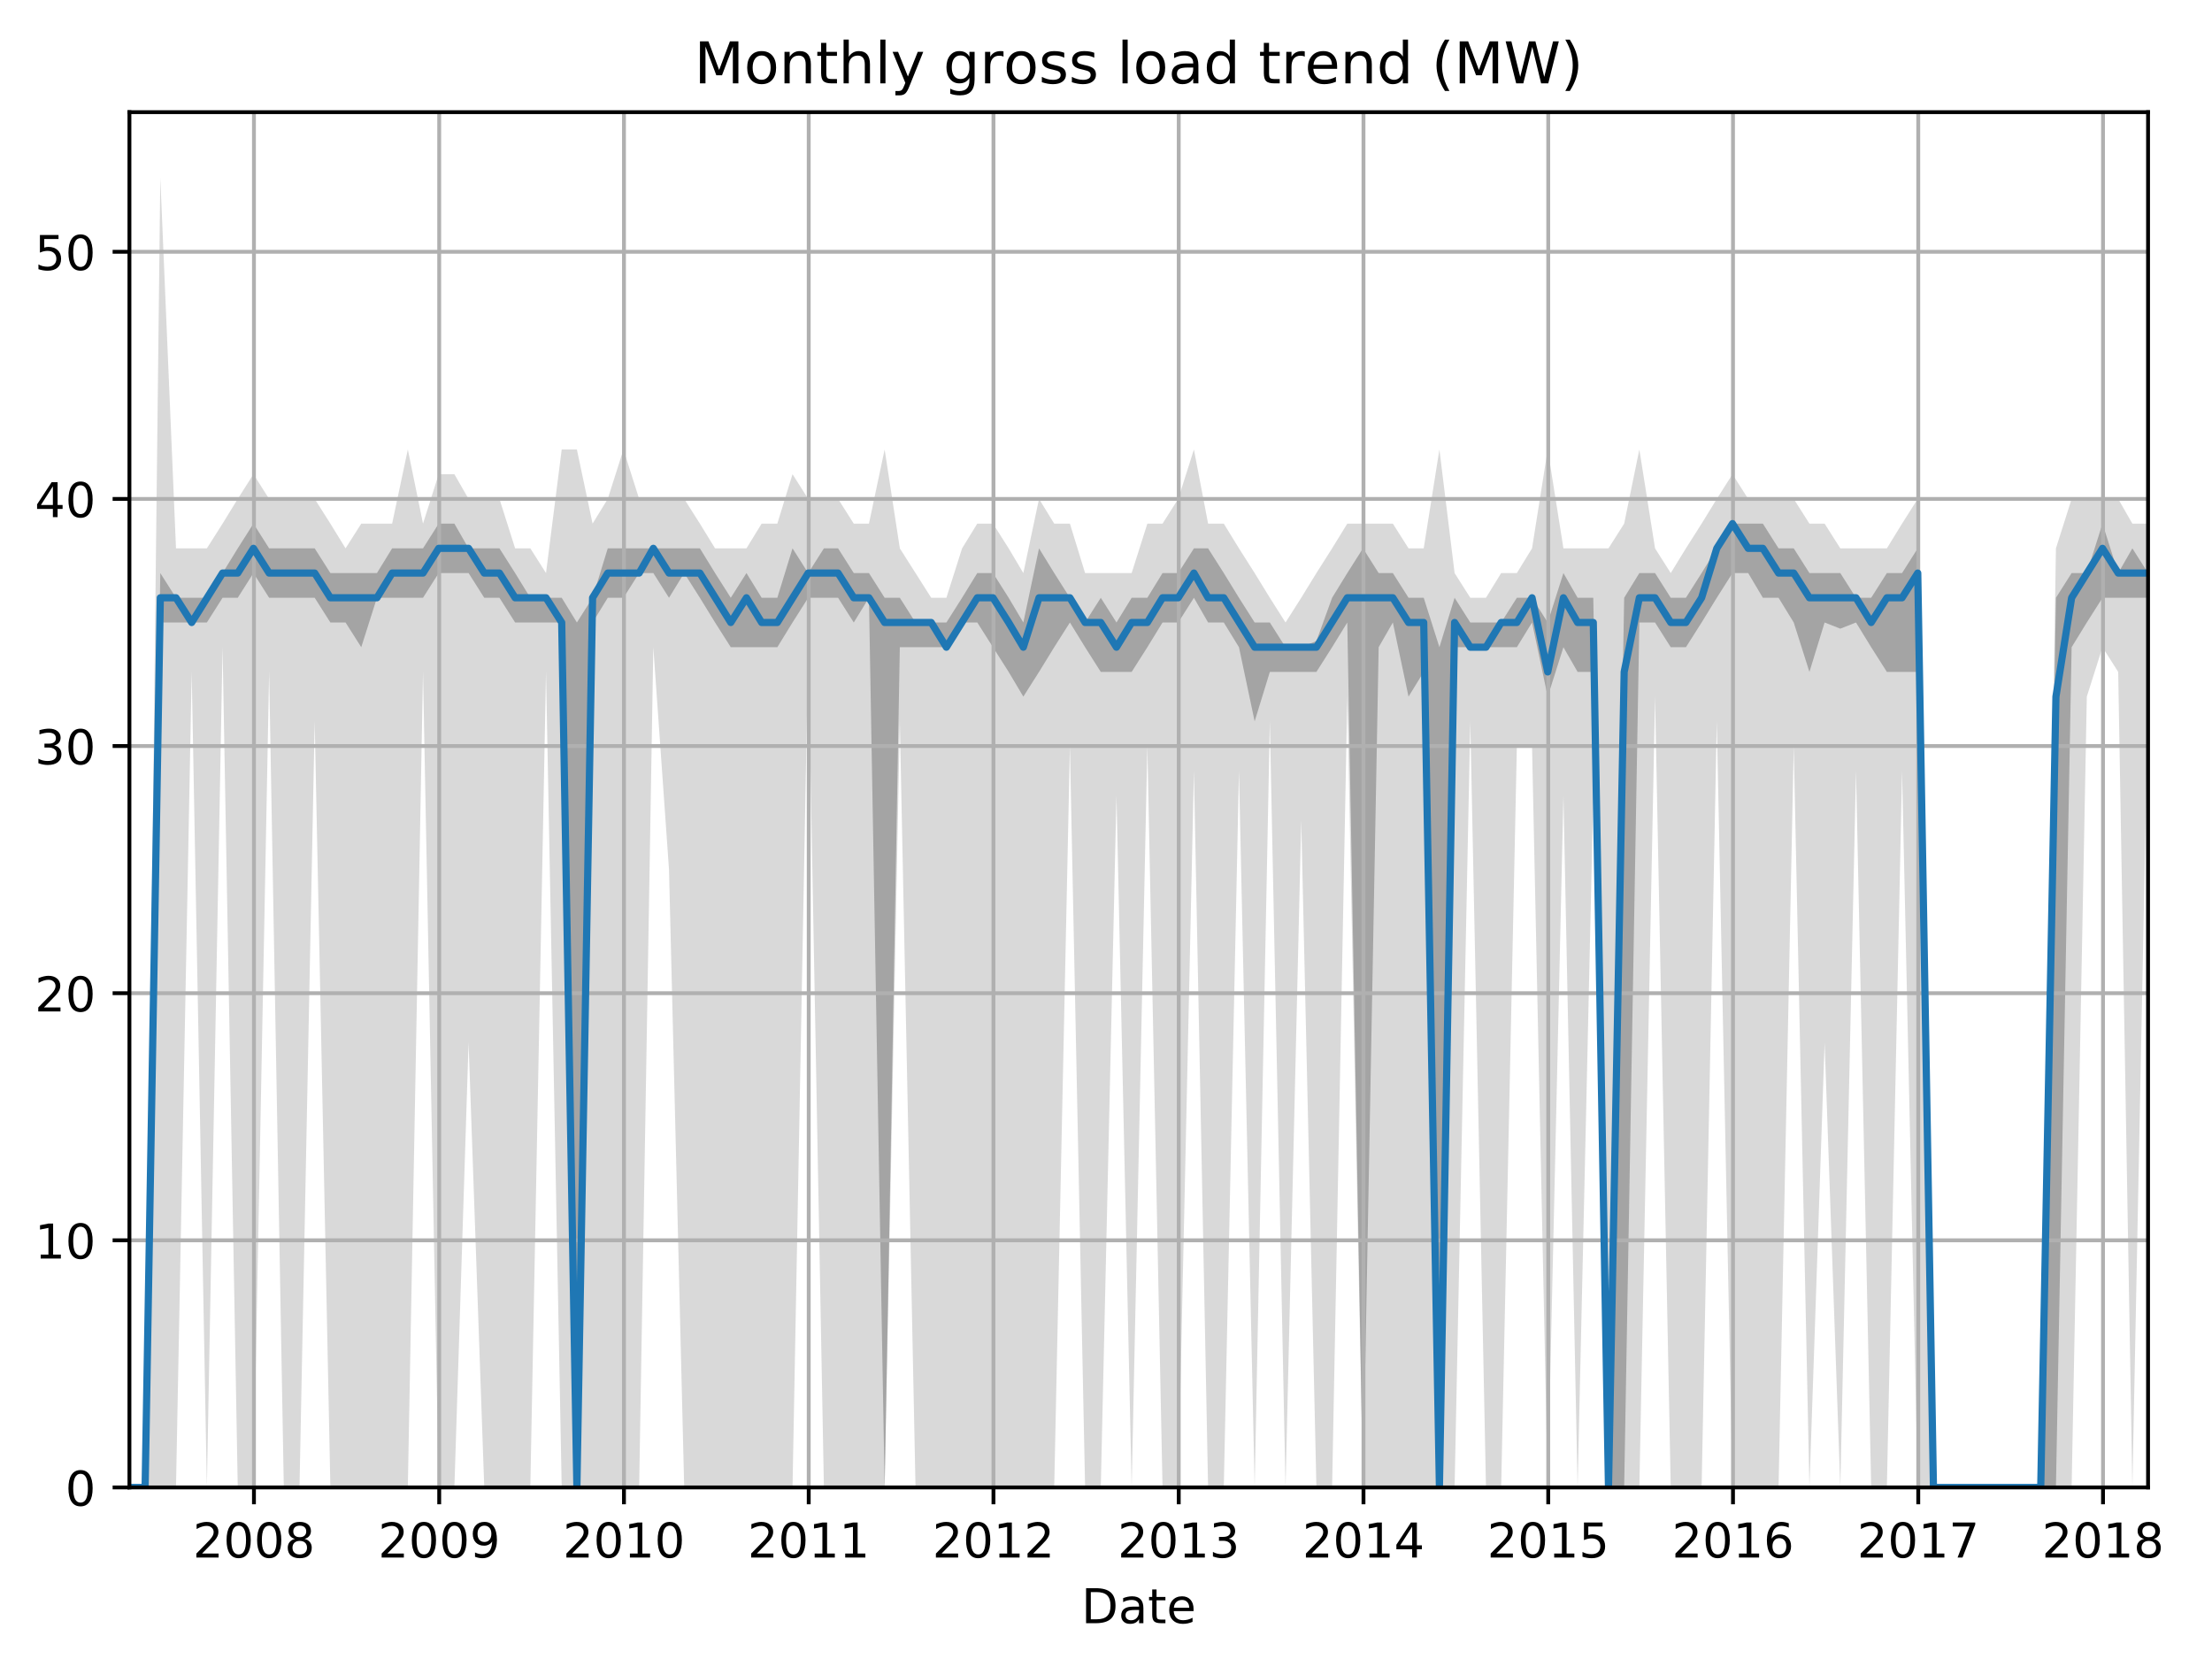 <?xml version="1.0" encoding="utf-8" standalone="no"?>
<!DOCTYPE svg PUBLIC "-//W3C//DTD SVG 1.1//EN"
  "http://www.w3.org/Graphics/SVG/1.1/DTD/svg11.dtd">
<!-- Created with matplotlib (http://matplotlib.org/) -->
<svg height="345.6pt" version="1.1" viewBox="0 0 460.8 345.6" width="460.8pt" xmlns="http://www.w3.org/2000/svg" xmlns:xlink="http://www.w3.org/1999/xlink">
 <defs>
  <style type="text/css">
*{stroke-linecap:butt;stroke-linejoin:round;}
  </style>
 </defs>
 <g id="figure_1">
  <g id="patch_1">
   <path d="M 0 345.6 
L 460.8 345.6 
L 460.8 0 
L 0 0 
z
" style="fill:none;"/>
  </g>
  <g id="axes_1">
   <g id="patch_2">
    <path d="M 26.962 309.863 
L 447.48 309.863 
L 447.48 23.365 
L 26.962 23.365 
z
" style="fill:none;"/>
   </g>
   <g id="PolyCollection_1">
    <path clip-path="url(#pe06bb1317e)" d="M 26.962 309.863 
L 26.962 309.863 
L 30.231 309.863 
L 33.394 309.863 
L 36.663 309.863 
L 39.932 139.972 
L 43.095 309.863 
L 46.364 134.824 
L 49.527 309.863 
L 52.796 309.863 
L 56.065 139.972 
L 59.123 309.863 
L 62.392 309.863 
L 65.555 150.269 
L 68.824 309.863 
L 71.987 309.863 
L 75.256 309.863 
L 78.525 309.863 
L 81.688 309.863 
L 84.957 309.863 
L 88.121 139.972 
L 91.389 309.863 
L 94.658 309.863 
L 97.611 217.196 
L 100.88 309.863 
L 104.043 309.863 
L 107.312 309.863 
L 110.475 309.863 
L 113.744 139.972 
L 117.013 309.863 
L 120.176 309.863 
L 123.445 309.863 
L 126.608 309.863 
L 129.877 309.863 
L 133.146 309.863 
L 136.098 134.824 
L 139.367 181.158 
L 142.531 309.863 
L 145.799 309.863 
L 148.963 309.863 
L 152.232 309.863 
L 155.5 309.863 
L 158.664 309.863 
L 161.933 309.863 
L 165.096 309.863 
L 168.365 134.824 
L 171.634 309.863 
L 174.586 309.863 
L 177.855 309.863 
L 181.018 309.863 
L 184.287 309.863 
L 187.451 150.269 
L 190.719 309.863 
L 193.988 309.863 
L 197.152 309.863 
L 200.42 309.863 
L 203.584 309.863 
L 206.853 309.863 
L 210.121 309.863 
L 213.179 309.863 
L 216.448 309.863 
L 219.612 309.863 
L 222.88 155.417 
L 226.044 309.863 
L 229.313 309.863 
L 232.581 165.713 
L 235.745 309.863 
L 239.014 155.417 
L 242.177 309.863 
L 245.446 309.863 
L 248.715 160.565 
L 251.667 309.863 
L 254.936 309.863 
L 258.099 160.565 
L 261.368 309.863 
L 264.531 150.269 
L 267.8 309.863 
L 271.069 170.862 
L 274.232 309.863 
L 277.501 309.863 
L 280.665 145.12 
L 283.934 309.863 
L 287.202 309.863 
L 290.155 309.863 
L 293.424 309.863 
L 296.587 309.863 
L 299.856 309.863 
L 303.019 309.863 
L 306.288 150.269 
L 309.557 309.863 
L 312.72 309.863 
L 315.989 155.417 
L 319.152 155.417 
L 322.421 309.863 
L 325.69 165.713 
L 328.643 309.863 
L 331.911 165.713 
L 335.075 309.863 
L 338.344 309.863 
L 341.507 309.863 
L 344.776 145.12 
L 348.045 309.863 
L 351.208 309.863 
L 354.477 309.863 
L 357.64 150.269 
L 360.909 309.863 
L 364.178 309.863 
L 367.236 309.863 
L 370.505 309.863 
L 373.668 155.417 
L 376.937 309.863 
L 380.1 217.196 
L 383.369 309.863 
L 386.638 160.565 
L 389.801 309.863 
L 393.07 309.863 
L 396.233 160.565 
L 399.502 309.863 
L 402.771 309.863 
L 405.723 309.863 
L 408.992 309.863 
L 412.156 309.863 
L 415.424 309.863 
L 418.588 309.863 
L 421.857 309.863 
L 425.125 309.863 
L 428.289 309.863 
L 431.558 309.863 
L 434.721 145.12 
L 437.99 134.824 
L 441.259 139.972 
L 444.211 309.863 
L 447.48 145.12 
L 447.48 109.083 
L 447.48 109.083 
L 444.211 109.083 
L 441.259 103.935 
L 437.99 103.935 
L 434.721 103.935 
L 431.558 103.935 
L 428.289 114.231 
L 425.125 309.863 
L 421.857 309.863 
L 418.588 309.863 
L 415.424 309.863 
L 412.156 309.863 
L 408.992 309.863 
L 405.723 309.863 
L 402.771 309.863 
L 399.502 103.935 
L 396.233 109.083 
L 393.07 114.231 
L 389.801 114.231 
L 386.638 114.231 
L 383.369 114.231 
L 380.1 109.083 
L 376.937 109.083 
L 373.668 103.935 
L 370.505 103.935 
L 367.236 103.935 
L 364.178 103.935 
L 360.909 98.786 
L 357.64 103.935 
L 354.477 109.083 
L 351.208 114.231 
L 348.045 119.379 
L 344.776 114.231 
L 341.507 93.638 
L 338.344 109.083 
L 335.075 114.231 
L 331.911 114.231 
L 328.643 114.231 
L 325.69 114.231 
L 322.421 93.638 
L 319.152 114.231 
L 315.989 119.379 
L 312.72 119.379 
L 309.557 124.528 
L 306.288 124.528 
L 303.019 119.379 
L 299.856 93.638 
L 296.587 114.231 
L 293.424 114.231 
L 290.155 109.083 
L 287.202 109.083 
L 283.934 109.083 
L 280.665 109.083 
L 277.501 114.231 
L 274.232 119.379 
L 271.069 124.528 
L 267.8 129.676 
L 264.531 124.528 
L 261.368 119.379 
L 258.099 114.231 
L 254.936 109.083 
L 251.667 109.083 
L 248.715 93.638 
L 245.446 103.935 
L 242.177 109.083 
L 239.014 109.083 
L 235.745 119.379 
L 232.581 119.379 
L 229.313 119.379 
L 226.044 119.379 
L 222.88 109.083 
L 219.612 109.083 
L 216.448 103.935 
L 213.179 119.379 
L 210.121 114.231 
L 206.853 109.083 
L 203.584 109.083 
L 200.42 114.231 
L 197.152 124.528 
L 193.988 124.528 
L 190.719 119.379 
L 187.451 114.231 
L 184.287 93.638 
L 181.018 109.083 
L 177.855 109.083 
L 174.586 103.935 
L 171.634 103.935 
L 168.365 103.935 
L 165.096 98.786 
L 161.933 109.083 
L 158.664 109.083 
L 155.5 114.231 
L 152.232 114.231 
L 148.963 114.231 
L 145.799 109.083 
L 142.531 103.935 
L 139.367 103.935 
L 136.098 103.935 
L 133.146 103.935 
L 129.877 93.638 
L 126.608 103.935 
L 123.445 109.083 
L 120.176 93.638 
L 117.013 93.638 
L 113.744 119.379 
L 110.475 114.231 
L 107.312 114.231 
L 104.043 103.935 
L 100.88 103.935 
L 97.611 103.935 
L 94.658 98.786 
L 91.389 98.786 
L 88.121 109.083 
L 84.957 93.638 
L 81.688 109.083 
L 78.525 109.083 
L 75.256 109.083 
L 71.987 114.231 
L 68.824 109.083 
L 65.555 103.935 
L 62.392 103.935 
L 59.123 103.935 
L 56.065 103.935 
L 52.796 98.786 
L 49.527 103.935 
L 46.364 109.083 
L 43.095 114.231 
L 39.932 114.231 
L 36.663 114.231 
L 33.394 37.008 
L 30.231 309.863 
L 26.962 309.863 
z
" style="fill:#808080;fill-opacity:0.3;"/>
   </g>
   <g id="PolyCollection_2">
    <path clip-path="url(#pe06bb1317e)" d="M 26.962 309.863 
L 26.962 309.863 
L 30.231 309.863 
L 33.394 129.676 
L 36.663 129.676 
L 39.932 129.676 
L 43.095 129.676 
L 46.364 124.528 
L 49.527 124.528 
L 52.796 119.379 
L 56.065 124.528 
L 59.123 124.528 
L 62.392 124.528 
L 65.555 124.528 
L 68.824 129.676 
L 71.987 129.676 
L 75.256 134.824 
L 78.525 124.528 
L 81.688 124.528 
L 84.957 124.528 
L 88.121 124.528 
L 91.389 119.379 
L 94.658 119.379 
L 97.611 119.379 
L 100.88 124.528 
L 104.043 124.528 
L 107.312 129.676 
L 110.475 129.676 
L 113.744 129.676 
L 117.013 129.676 
L 120.176 309.863 
L 123.445 129.676 
L 126.608 124.528 
L 129.877 124.528 
L 133.146 119.379 
L 136.098 119.379 
L 139.367 124.528 
L 142.531 119.379 
L 145.799 124.528 
L 148.963 129.676 
L 152.232 134.824 
L 155.5 134.824 
L 158.664 134.824 
L 161.933 134.824 
L 165.096 129.676 
L 168.365 124.528 
L 171.634 124.528 
L 174.586 124.528 
L 177.855 129.676 
L 181.018 124.528 
L 184.287 309.863 
L 187.451 134.824 
L 190.719 134.824 
L 193.988 134.824 
L 197.152 134.824 
L 200.42 129.676 
L 203.584 129.676 
L 206.853 134.824 
L 210.121 139.972 
L 213.179 145.12 
L 216.448 139.972 
L 219.612 134.824 
L 222.88 129.676 
L 226.044 134.824 
L 229.313 139.972 
L 232.581 139.972 
L 235.745 139.972 
L 239.014 134.824 
L 242.177 129.676 
L 245.446 129.676 
L 248.715 124.528 
L 251.667 129.676 
L 254.936 129.676 
L 258.099 134.824 
L 261.368 150.269 
L 264.531 139.972 
L 267.8 139.972 
L 271.069 139.972 
L 274.232 139.972 
L 277.501 134.824 
L 280.665 129.676 
L 283.934 309.863 
L 287.202 134.824 
L 290.155 129.676 
L 293.424 145.12 
L 296.587 139.972 
L 299.856 309.863 
L 303.019 134.824 
L 306.288 134.824 
L 309.557 134.824 
L 312.72 134.824 
L 315.989 134.824 
L 319.152 129.676 
L 322.421 145.12 
L 325.69 134.824 
L 328.643 139.972 
L 331.911 139.972 
L 335.075 309.863 
L 338.344 309.863 
L 341.507 129.676 
L 344.776 129.676 
L 348.045 134.824 
L 351.208 134.824 
L 354.477 129.676 
L 357.64 124.528 
L 360.909 119.379 
L 364.178 119.379 
L 367.236 124.528 
L 370.505 124.528 
L 373.668 129.676 
L 376.937 139.972 
L 380.1 129.676 
L 383.369 130.963 
L 386.638 129.676 
L 389.801 134.824 
L 393.07 139.972 
L 396.233 139.972 
L 399.502 139.972 
L 402.771 309.863 
L 405.723 309.863 
L 408.992 309.863 
L 412.156 309.863 
L 415.424 309.863 
L 418.588 309.863 
L 421.857 309.863 
L 425.125 309.863 
L 428.289 309.863 
L 431.558 134.824 
L 434.721 129.676 
L 437.99 124.528 
L 441.259 124.528 
L 444.211 124.528 
L 447.48 124.528 
L 447.48 119.379 
L 447.48 119.379 
L 444.211 114.231 
L 441.259 119.379 
L 437.99 109.083 
L 434.721 119.379 
L 431.558 119.379 
L 428.289 124.528 
L 425.125 309.863 
L 421.857 309.863 
L 418.588 309.863 
L 415.424 309.863 
L 412.156 309.863 
L 408.992 309.863 
L 405.723 309.863 
L 402.771 309.863 
L 399.502 114.231 
L 396.233 119.379 
L 393.07 119.379 
L 389.801 124.528 
L 386.638 124.528 
L 383.369 119.379 
L 380.1 119.379 
L 376.937 119.379 
L 373.668 114.231 
L 370.505 114.231 
L 367.236 109.083 
L 364.178 109.083 
L 360.909 109.083 
L 357.64 114.231 
L 354.477 119.379 
L 351.208 124.528 
L 348.045 124.528 
L 344.776 119.379 
L 341.507 119.379 
L 338.344 124.528 
L 335.075 309.863 
L 331.911 124.528 
L 328.643 124.528 
L 325.69 119.379 
L 322.421 129.676 
L 319.152 124.528 
L 315.989 124.528 
L 312.72 129.676 
L 309.557 129.676 
L 306.288 129.676 
L 303.019 124.528 
L 299.856 134.824 
L 296.587 124.528 
L 293.424 124.528 
L 290.155 119.379 
L 287.202 119.379 
L 283.934 114.231 
L 280.665 119.379 
L 277.501 124.528 
L 274.232 133.537 
L 271.069 134.824 
L 267.8 134.824 
L 264.531 129.676 
L 261.368 129.676 
L 258.099 124.528 
L 254.936 119.379 
L 251.667 114.231 
L 248.715 114.231 
L 245.446 119.379 
L 242.177 119.379 
L 239.014 124.528 
L 235.745 124.528 
L 232.581 129.676 
L 229.313 124.528 
L 226.044 129.676 
L 222.88 124.528 
L 219.612 119.379 
L 216.448 114.231 
L 213.179 129.676 
L 210.121 124.528 
L 206.853 119.379 
L 203.584 119.379 
L 200.42 124.528 
L 197.152 129.676 
L 193.988 129.676 
L 190.719 129.676 
L 187.451 124.528 
L 184.287 124.528 
L 181.018 119.379 
L 177.855 119.379 
L 174.586 114.231 
L 171.634 114.231 
L 168.365 119.379 
L 165.096 114.231 
L 161.933 124.528 
L 158.664 124.528 
L 155.5 119.379 
L 152.232 124.528 
L 148.963 119.379 
L 145.799 114.231 
L 142.531 114.231 
L 139.367 114.231 
L 136.098 114.231 
L 133.146 114.231 
L 129.877 114.231 
L 126.608 114.231 
L 123.445 124.528 
L 120.176 129.676 
L 117.013 124.528 
L 113.744 124.528 
L 110.475 124.528 
L 107.312 119.379 
L 104.043 114.231 
L 100.88 114.231 
L 97.611 114.231 
L 94.658 109.083 
L 91.389 109.083 
L 88.121 114.231 
L 84.957 114.231 
L 81.688 114.231 
L 78.525 119.379 
L 75.256 119.379 
L 71.987 119.379 
L 68.824 119.379 
L 65.555 114.231 
L 62.392 114.231 
L 59.123 114.231 
L 56.065 114.231 
L 52.796 109.083 
L 49.527 114.231 
L 46.364 119.379 
L 43.095 124.528 
L 39.932 124.528 
L 36.663 124.528 
L 33.394 119.379 
L 30.231 309.863 
L 26.962 309.863 
z
" style="fill:#808080;fill-opacity:0.6;"/>
   </g>
   <g id="matplotlib.axis_1">
    <g id="xtick_1">
     <g id="line2d_1">
      <path clip-path="url(#pe06bb1317e)" d="M 52.902 309.863 
L 52.902 23.365 
" style="fill:none;stroke:#b0b0b0;stroke-linecap:square;stroke-width:0.8;"/>
     </g>
     <g id="line2d_2">
      <defs>
       <path d="M 0 0 
L 0 3.5 
" id="me519462e5d" style="stroke:#000000;stroke-width:0.8;"/>
      </defs>
      <g>
       <use style="stroke:#000000;stroke-width:0.8;" x="52.902" xlink:href="#me519462e5d" y="309.863"/>
      </g>
     </g>
     <g id="text_1">
      <!-- 2008 -->
      <defs>
       <path d="M 19.188 8.297 
L 53.609 8.297 
L 53.609 0 
L 7.328 0 
L 7.328 8.297 
Q 12.938 14.109 22.625 23.891 
Q 32.328 33.688 34.812 36.531 
Q 39.547 41.844 41.422 45.531 
Q 43.312 49.219 43.312 52.781 
Q 43.312 58.594 39.234 62.25 
Q 35.156 65.922 28.609 65.922 
Q 23.969 65.922 18.812 64.312 
Q 13.672 62.703 7.812 59.422 
L 7.812 69.391 
Q 13.766 71.781 18.938 73 
Q 24.125 74.219 28.422 74.219 
Q 39.75 74.219 46.484 68.547 
Q 53.219 62.891 53.219 53.422 
Q 53.219 48.922 51.531 44.891 
Q 49.859 40.875 45.406 35.406 
Q 44.188 33.984 37.641 27.219 
Q 31.109 20.453 19.188 8.297 
z
" id="DejaVuSans-32"/>
       <path d="M 31.781 66.406 
Q 24.172 66.406 20.328 58.906 
Q 16.5 51.422 16.5 36.375 
Q 16.5 21.391 20.328 13.891 
Q 24.172 6.391 31.781 6.391 
Q 39.453 6.391 43.281 13.891 
Q 47.125 21.391 47.125 36.375 
Q 47.125 51.422 43.281 58.906 
Q 39.453 66.406 31.781 66.406 
z
M 31.781 74.219 
Q 44.047 74.219 50.516 64.516 
Q 56.984 54.828 56.984 36.375 
Q 56.984 17.969 50.516 8.266 
Q 44.047 -1.422 31.781 -1.422 
Q 19.531 -1.422 13.062 8.266 
Q 6.594 17.969 6.594 36.375 
Q 6.594 54.828 13.062 64.516 
Q 19.531 74.219 31.781 74.219 
z
" id="DejaVuSans-30"/>
       <path d="M 31.781 34.625 
Q 24.75 34.625 20.719 30.859 
Q 16.703 27.094 16.703 20.516 
Q 16.703 13.922 20.719 10.156 
Q 24.75 6.391 31.781 6.391 
Q 38.812 6.391 42.859 10.172 
Q 46.922 13.969 46.922 20.516 
Q 46.922 27.094 42.891 30.859 
Q 38.875 34.625 31.781 34.625 
z
M 21.922 38.812 
Q 15.578 40.375 12.031 44.719 
Q 8.5 49.078 8.5 55.328 
Q 8.5 64.062 14.719 69.141 
Q 20.953 74.219 31.781 74.219 
Q 42.672 74.219 48.875 69.141 
Q 55.078 64.062 55.078 55.328 
Q 55.078 49.078 51.531 44.719 
Q 48 40.375 41.703 38.812 
Q 48.828 37.156 52.797 32.312 
Q 56.781 27.484 56.781 20.516 
Q 56.781 9.906 50.312 4.234 
Q 43.844 -1.422 31.781 -1.422 
Q 19.734 -1.422 13.25 4.234 
Q 6.781 9.906 6.781 20.516 
Q 6.781 27.484 10.781 32.312 
Q 14.797 37.156 21.922 38.812 
z
M 18.312 54.391 
Q 18.312 48.734 21.844 45.562 
Q 25.391 42.391 31.781 42.391 
Q 38.141 42.391 41.719 45.562 
Q 45.312 48.734 45.312 54.391 
Q 45.312 60.062 41.719 63.234 
Q 38.141 66.406 31.781 66.406 
Q 25.391 66.406 21.844 63.234 
Q 18.312 60.062 18.312 54.391 
z
" id="DejaVuSans-38"/>
      </defs>
      <g transform="translate(40.177 324.462)scale(0.1 -0.1)">
       <use xlink:href="#DejaVuSans-32"/>
       <use x="63.623" xlink:href="#DejaVuSans-30"/>
       <use x="127.246" xlink:href="#DejaVuSans-30"/>
       <use x="190.869" xlink:href="#DejaVuSans-38"/>
      </g>
     </g>
    </g>
    <g id="xtick_2">
     <g id="line2d_3">
      <path clip-path="url(#pe06bb1317e)" d="M 91.495 309.863 
L 91.495 23.365 
" style="fill:none;stroke:#b0b0b0;stroke-linecap:square;stroke-width:0.8;"/>
     </g>
     <g id="line2d_4">
      <g>
       <use style="stroke:#000000;stroke-width:0.8;" x="91.495" xlink:href="#me519462e5d" y="309.863"/>
      </g>
     </g>
     <g id="text_2">
      <!-- 2009 -->
      <defs>
       <path d="M 10.984 1.516 
L 10.984 10.5 
Q 14.703 8.734 18.5 7.812 
Q 22.312 6.891 25.984 6.891 
Q 35.75 6.891 40.891 13.453 
Q 46.047 20.016 46.781 33.406 
Q 43.953 29.203 39.594 26.953 
Q 35.25 24.703 29.984 24.703 
Q 19.047 24.703 12.672 31.312 
Q 6.297 37.938 6.297 49.422 
Q 6.297 60.641 12.938 67.422 
Q 19.578 74.219 30.609 74.219 
Q 43.266 74.219 49.922 64.516 
Q 56.594 54.828 56.594 36.375 
Q 56.594 19.141 48.406 8.859 
Q 40.234 -1.422 26.422 -1.422 
Q 22.703 -1.422 18.891 -0.688 
Q 15.094 0.047 10.984 1.516 
z
M 30.609 32.422 
Q 37.25 32.422 41.125 36.953 
Q 45.016 41.5 45.016 49.422 
Q 45.016 57.281 41.125 61.844 
Q 37.25 66.406 30.609 66.406 
Q 23.969 66.406 20.094 61.844 
Q 16.219 57.281 16.219 49.422 
Q 16.219 41.5 20.094 36.953 
Q 23.969 32.422 30.609 32.422 
z
" id="DejaVuSans-39"/>
      </defs>
      <g transform="translate(78.77 324.462)scale(0.1 -0.1)">
       <use xlink:href="#DejaVuSans-32"/>
       <use x="63.623" xlink:href="#DejaVuSans-30"/>
       <use x="127.246" xlink:href="#DejaVuSans-30"/>
       <use x="190.869" xlink:href="#DejaVuSans-39"/>
      </g>
     </g>
    </g>
    <g id="xtick_3">
     <g id="line2d_5">
      <path clip-path="url(#pe06bb1317e)" d="M 129.983 309.863 
L 129.983 23.365 
" style="fill:none;stroke:#b0b0b0;stroke-linecap:square;stroke-width:0.8;"/>
     </g>
     <g id="line2d_6">
      <g>
       <use style="stroke:#000000;stroke-width:0.8;" x="129.983" xlink:href="#me519462e5d" y="309.863"/>
      </g>
     </g>
     <g id="text_3">
      <!-- 2010 -->
      <defs>
       <path d="M 12.406 8.297 
L 28.516 8.297 
L 28.516 63.922 
L 10.984 60.406 
L 10.984 69.391 
L 28.422 72.906 
L 38.281 72.906 
L 38.281 8.297 
L 54.391 8.297 
L 54.391 0 
L 12.406 0 
z
" id="DejaVuSans-31"/>
      </defs>
      <g transform="translate(117.258 324.462)scale(0.1 -0.1)">
       <use xlink:href="#DejaVuSans-32"/>
       <use x="63.623" xlink:href="#DejaVuSans-30"/>
       <use x="127.246" xlink:href="#DejaVuSans-31"/>
       <use x="190.869" xlink:href="#DejaVuSans-30"/>
      </g>
     </g>
    </g>
    <g id="xtick_4">
     <g id="line2d_7">
      <path clip-path="url(#pe06bb1317e)" d="M 168.47 309.863 
L 168.47 23.365 
" style="fill:none;stroke:#b0b0b0;stroke-linecap:square;stroke-width:0.8;"/>
     </g>
     <g id="line2d_8">
      <g>
       <use style="stroke:#000000;stroke-width:0.8;" x="168.47" xlink:href="#me519462e5d" y="309.863"/>
      </g>
     </g>
     <g id="text_4">
      <!-- 2011 -->
      <g transform="translate(155.745 324.462)scale(0.1 -0.1)">
       <use xlink:href="#DejaVuSans-32"/>
       <use x="63.623" xlink:href="#DejaVuSans-30"/>
       <use x="127.246" xlink:href="#DejaVuSans-31"/>
       <use x="190.869" xlink:href="#DejaVuSans-31"/>
      </g>
     </g>
    </g>
    <g id="xtick_5">
     <g id="line2d_9">
      <path clip-path="url(#pe06bb1317e)" d="M 206.958 309.863 
L 206.958 23.365 
" style="fill:none;stroke:#b0b0b0;stroke-linecap:square;stroke-width:0.8;"/>
     </g>
     <g id="line2d_10">
      <g>
       <use style="stroke:#000000;stroke-width:0.8;" x="206.958" xlink:href="#me519462e5d" y="309.863"/>
      </g>
     </g>
     <g id="text_5">
      <!-- 2012 -->
      <g transform="translate(194.233 324.462)scale(0.1 -0.1)">
       <use xlink:href="#DejaVuSans-32"/>
       <use x="63.623" xlink:href="#DejaVuSans-30"/>
       <use x="127.246" xlink:href="#DejaVuSans-31"/>
       <use x="190.869" xlink:href="#DejaVuSans-32"/>
      </g>
     </g>
    </g>
    <g id="xtick_6">
     <g id="line2d_11">
      <path clip-path="url(#pe06bb1317e)" d="M 245.551 309.863 
L 245.551 23.365 
" style="fill:none;stroke:#b0b0b0;stroke-linecap:square;stroke-width:0.8;"/>
     </g>
     <g id="line2d_12">
      <g>
       <use style="stroke:#000000;stroke-width:0.8;" x="245.551" xlink:href="#me519462e5d" y="309.863"/>
      </g>
     </g>
     <g id="text_6">
      <!-- 2013 -->
      <defs>
       <path d="M 40.578 39.312 
Q 47.656 37.797 51.625 33 
Q 55.609 28.219 55.609 21.188 
Q 55.609 10.406 48.188 4.484 
Q 40.766 -1.422 27.094 -1.422 
Q 22.516 -1.422 17.656 -0.516 
Q 12.797 0.391 7.625 2.203 
L 7.625 11.719 
Q 11.719 9.328 16.594 8.109 
Q 21.484 6.891 26.812 6.891 
Q 36.078 6.891 40.938 10.547 
Q 45.797 14.203 45.797 21.188 
Q 45.797 27.641 41.281 31.266 
Q 36.766 34.906 28.719 34.906 
L 20.219 34.906 
L 20.219 43.016 
L 29.109 43.016 
Q 36.375 43.016 40.234 45.922 
Q 44.094 48.828 44.094 54.297 
Q 44.094 59.906 40.109 62.906 
Q 36.141 65.922 28.719 65.922 
Q 24.656 65.922 20.016 65.031 
Q 15.375 64.156 9.812 62.312 
L 9.812 71.094 
Q 15.438 72.656 20.344 73.438 
Q 25.25 74.219 29.594 74.219 
Q 40.828 74.219 47.359 69.109 
Q 53.906 64.016 53.906 55.328 
Q 53.906 49.266 50.438 45.094 
Q 46.969 40.922 40.578 39.312 
z
" id="DejaVuSans-33"/>
      </defs>
      <g transform="translate(232.826 324.462)scale(0.1 -0.1)">
       <use xlink:href="#DejaVuSans-32"/>
       <use x="63.623" xlink:href="#DejaVuSans-30"/>
       <use x="127.246" xlink:href="#DejaVuSans-31"/>
       <use x="190.869" xlink:href="#DejaVuSans-33"/>
      </g>
     </g>
    </g>
    <g id="xtick_7">
     <g id="line2d_13">
      <path clip-path="url(#pe06bb1317e)" d="M 284.039 309.863 
L 284.039 23.365 
" style="fill:none;stroke:#b0b0b0;stroke-linecap:square;stroke-width:0.8;"/>
     </g>
     <g id="line2d_14">
      <g>
       <use style="stroke:#000000;stroke-width:0.8;" x="284.039" xlink:href="#me519462e5d" y="309.863"/>
      </g>
     </g>
     <g id="text_7">
      <!-- 2014 -->
      <defs>
       <path d="M 37.797 64.312 
L 12.891 25.391 
L 37.797 25.391 
z
M 35.203 72.906 
L 47.609 72.906 
L 47.609 25.391 
L 58.016 25.391 
L 58.016 17.188 
L 47.609 17.188 
L 47.609 0 
L 37.797 0 
L 37.797 17.188 
L 4.891 17.188 
L 4.891 26.703 
z
" id="DejaVuSans-34"/>
      </defs>
      <g transform="translate(271.314 324.462)scale(0.1 -0.1)">
       <use xlink:href="#DejaVuSans-32"/>
       <use x="63.623" xlink:href="#DejaVuSans-30"/>
       <use x="127.246" xlink:href="#DejaVuSans-31"/>
       <use x="190.869" xlink:href="#DejaVuSans-34"/>
      </g>
     </g>
    </g>
    <g id="xtick_8">
     <g id="line2d_15">
      <path clip-path="url(#pe06bb1317e)" d="M 322.527 309.863 
L 322.527 23.365 
" style="fill:none;stroke:#b0b0b0;stroke-linecap:square;stroke-width:0.8;"/>
     </g>
     <g id="line2d_16">
      <g>
       <use style="stroke:#000000;stroke-width:0.8;" x="322.527" xlink:href="#me519462e5d" y="309.863"/>
      </g>
     </g>
     <g id="text_8">
      <!-- 2015 -->
      <defs>
       <path d="M 10.797 72.906 
L 49.516 72.906 
L 49.516 64.594 
L 19.828 64.594 
L 19.828 46.734 
Q 21.969 47.469 24.109 47.828 
Q 26.266 48.188 28.422 48.188 
Q 40.625 48.188 47.75 41.5 
Q 54.891 34.812 54.891 23.391 
Q 54.891 11.625 47.562 5.094 
Q 40.234 -1.422 26.906 -1.422 
Q 22.312 -1.422 17.547 -0.641 
Q 12.797 0.141 7.719 1.703 
L 7.719 11.625 
Q 12.109 9.234 16.797 8.062 
Q 21.484 6.891 26.703 6.891 
Q 35.156 6.891 40.078 11.328 
Q 45.016 15.766 45.016 23.391 
Q 45.016 31 40.078 35.438 
Q 35.156 39.891 26.703 39.891 
Q 22.75 39.891 18.812 39.016 
Q 14.891 38.141 10.797 36.281 
z
" id="DejaVuSans-35"/>
      </defs>
      <g transform="translate(309.802 324.462)scale(0.1 -0.1)">
       <use xlink:href="#DejaVuSans-32"/>
       <use x="63.623" xlink:href="#DejaVuSans-30"/>
       <use x="127.246" xlink:href="#DejaVuSans-31"/>
       <use x="190.869" xlink:href="#DejaVuSans-35"/>
      </g>
     </g>
    </g>
    <g id="xtick_9">
     <g id="line2d_17">
      <path clip-path="url(#pe06bb1317e)" d="M 361.014 309.863 
L 361.014 23.365 
" style="fill:none;stroke:#b0b0b0;stroke-linecap:square;stroke-width:0.8;"/>
     </g>
     <g id="line2d_18">
      <g>
       <use style="stroke:#000000;stroke-width:0.8;" x="361.014" xlink:href="#me519462e5d" y="309.863"/>
      </g>
     </g>
     <g id="text_9">
      <!-- 2016 -->
      <defs>
       <path d="M 33.016 40.375 
Q 26.375 40.375 22.484 35.828 
Q 18.609 31.297 18.609 23.391 
Q 18.609 15.531 22.484 10.953 
Q 26.375 6.391 33.016 6.391 
Q 39.656 6.391 43.531 10.953 
Q 47.406 15.531 47.406 23.391 
Q 47.406 31.297 43.531 35.828 
Q 39.656 40.375 33.016 40.375 
z
M 52.594 71.297 
L 52.594 62.312 
Q 48.875 64.062 45.094 64.984 
Q 41.312 65.922 37.594 65.922 
Q 27.828 65.922 22.672 59.328 
Q 17.531 52.734 16.797 39.406 
Q 19.672 43.656 24.016 45.922 
Q 28.375 48.188 33.594 48.188 
Q 44.578 48.188 50.953 41.516 
Q 57.328 34.859 57.328 23.391 
Q 57.328 12.156 50.688 5.359 
Q 44.047 -1.422 33.016 -1.422 
Q 20.359 -1.422 13.672 8.266 
Q 6.984 17.969 6.984 36.375 
Q 6.984 53.656 15.188 63.938 
Q 23.391 74.219 37.203 74.219 
Q 40.922 74.219 44.703 73.484 
Q 48.484 72.75 52.594 71.297 
z
" id="DejaVuSans-36"/>
      </defs>
      <g transform="translate(348.289 324.462)scale(0.1 -0.1)">
       <use xlink:href="#DejaVuSans-32"/>
       <use x="63.623" xlink:href="#DejaVuSans-30"/>
       <use x="127.246" xlink:href="#DejaVuSans-31"/>
       <use x="190.869" xlink:href="#DejaVuSans-36"/>
      </g>
     </g>
    </g>
    <g id="xtick_10">
     <g id="line2d_19">
      <path clip-path="url(#pe06bb1317e)" d="M 399.608 309.863 
L 399.608 23.365 
" style="fill:none;stroke:#b0b0b0;stroke-linecap:square;stroke-width:0.8;"/>
     </g>
     <g id="line2d_20">
      <g>
       <use style="stroke:#000000;stroke-width:0.8;" x="399.608" xlink:href="#me519462e5d" y="309.863"/>
      </g>
     </g>
     <g id="text_10">
      <!-- 2017 -->
      <defs>
       <path d="M 8.203 72.906 
L 55.078 72.906 
L 55.078 68.703 
L 28.609 0 
L 18.312 0 
L 43.219 64.594 
L 8.203 64.594 
z
" id="DejaVuSans-37"/>
      </defs>
      <g transform="translate(386.883 324.462)scale(0.1 -0.1)">
       <use xlink:href="#DejaVuSans-32"/>
       <use x="63.623" xlink:href="#DejaVuSans-30"/>
       <use x="127.246" xlink:href="#DejaVuSans-31"/>
       <use x="190.869" xlink:href="#DejaVuSans-37"/>
      </g>
     </g>
    </g>
    <g id="xtick_11">
     <g id="line2d_21">
      <path clip-path="url(#pe06bb1317e)" d="M 438.095 309.863 
L 438.095 23.365 
" style="fill:none;stroke:#b0b0b0;stroke-linecap:square;stroke-width:0.8;"/>
     </g>
     <g id="line2d_22">
      <g>
       <use style="stroke:#000000;stroke-width:0.8;" x="438.095" xlink:href="#me519462e5d" y="309.863"/>
      </g>
     </g>
     <g id="text_11">
      <!-- 2018 -->
      <g transform="translate(425.37 324.462)scale(0.1 -0.1)">
       <use xlink:href="#DejaVuSans-32"/>
       <use x="63.623" xlink:href="#DejaVuSans-30"/>
       <use x="127.246" xlink:href="#DejaVuSans-31"/>
       <use x="190.869" xlink:href="#DejaVuSans-38"/>
      </g>
     </g>
    </g>
    <g id="text_12">
     <!-- Date -->
     <defs>
      <path d="M 19.672 64.797 
L 19.672 8.109 
L 31.594 8.109 
Q 46.688 8.109 53.688 14.938 
Q 60.688 21.781 60.688 36.531 
Q 60.688 51.172 53.688 57.984 
Q 46.688 64.797 31.594 64.797 
z
M 9.812 72.906 
L 30.078 72.906 
Q 51.266 72.906 61.172 64.094 
Q 71.094 55.281 71.094 36.531 
Q 71.094 17.672 61.125 8.828 
Q 51.172 0 30.078 0 
L 9.812 0 
z
" id="DejaVuSans-44"/>
      <path d="M 34.281 27.484 
Q 23.391 27.484 19.188 25 
Q 14.984 22.516 14.984 16.5 
Q 14.984 11.719 18.141 8.906 
Q 21.297 6.109 26.703 6.109 
Q 34.188 6.109 38.703 11.406 
Q 43.219 16.703 43.219 25.484 
L 43.219 27.484 
z
M 52.203 31.203 
L 52.203 0 
L 43.219 0 
L 43.219 8.297 
Q 40.141 3.328 35.547 0.953 
Q 30.953 -1.422 24.312 -1.422 
Q 15.922 -1.422 10.953 3.297 
Q 6 8.016 6 15.922 
Q 6 25.141 12.172 29.828 
Q 18.359 34.516 30.609 34.516 
L 43.219 34.516 
L 43.219 35.406 
Q 43.219 41.609 39.141 45 
Q 35.062 48.391 27.688 48.391 
Q 23 48.391 18.547 47.266 
Q 14.109 46.141 10.016 43.891 
L 10.016 52.203 
Q 14.938 54.109 19.578 55.047 
Q 24.219 56 28.609 56 
Q 40.484 56 46.344 49.844 
Q 52.203 43.703 52.203 31.203 
z
" id="DejaVuSans-61"/>
      <path d="M 18.312 70.219 
L 18.312 54.688 
L 36.812 54.688 
L 36.812 47.703 
L 18.312 47.703 
L 18.312 18.016 
Q 18.312 11.328 20.141 9.422 
Q 21.969 7.516 27.594 7.516 
L 36.812 7.516 
L 36.812 0 
L 27.594 0 
Q 17.188 0 13.234 3.875 
Q 9.281 7.766 9.281 18.016 
L 9.281 47.703 
L 2.688 47.703 
L 2.688 54.688 
L 9.281 54.688 
L 9.281 70.219 
z
" id="DejaVuSans-74"/>
      <path d="M 56.203 29.594 
L 56.203 25.203 
L 14.891 25.203 
Q 15.484 15.922 20.484 11.062 
Q 25.484 6.203 34.422 6.203 
Q 39.594 6.203 44.453 7.469 
Q 49.312 8.734 54.109 11.281 
L 54.109 2.781 
Q 49.266 0.734 44.188 -0.344 
Q 39.109 -1.422 33.891 -1.422 
Q 20.797 -1.422 13.156 6.188 
Q 5.516 13.812 5.516 26.812 
Q 5.516 40.234 12.766 48.109 
Q 20.016 56 32.328 56 
Q 43.359 56 49.781 48.891 
Q 56.203 41.797 56.203 29.594 
z
M 47.219 32.234 
Q 47.125 39.594 43.094 43.984 
Q 39.062 48.391 32.422 48.391 
Q 24.906 48.391 20.391 44.141 
Q 15.875 39.891 15.188 32.172 
z
" id="DejaVuSans-65"/>
     </defs>
     <g transform="translate(225.27 338.14)scale(0.1 -0.1)">
      <use xlink:href="#DejaVuSans-44"/>
      <use x="77.002" xlink:href="#DejaVuSans-61"/>
      <use x="138.281" xlink:href="#DejaVuSans-74"/>
      <use x="177.49" xlink:href="#DejaVuSans-65"/>
     </g>
    </g>
   </g>
   <g id="matplotlib.axis_2">
    <g id="ytick_1">
     <g id="line2d_23">
      <path clip-path="url(#pe06bb1317e)" d="M 26.962 309.863 
L 447.48 309.863 
" style="fill:none;stroke:#b0b0b0;stroke-linecap:square;stroke-width:0.8;"/>
     </g>
     <g id="line2d_24">
      <defs>
       <path d="M 0 0 
L -3.5 0 
" id="m7a57409d02" style="stroke:#000000;stroke-width:0.8;"/>
      </defs>
      <g>
       <use style="stroke:#000000;stroke-width:0.8;" x="26.962" xlink:href="#m7a57409d02" y="309.863"/>
      </g>
     </g>
     <g id="text_13">
      <!-- 0 -->
      <g transform="translate(13.6 313.663)scale(0.1 -0.1)">
       <use xlink:href="#DejaVuSans-30"/>
      </g>
     </g>
    </g>
    <g id="ytick_2">
     <g id="line2d_25">
      <path clip-path="url(#pe06bb1317e)" d="M 26.962 258.381 
L 447.48 258.381 
" style="fill:none;stroke:#b0b0b0;stroke-linecap:square;stroke-width:0.8;"/>
     </g>
     <g id="line2d_26">
      <g>
       <use style="stroke:#000000;stroke-width:0.8;" x="26.962" xlink:href="#m7a57409d02" y="258.381"/>
      </g>
     </g>
     <g id="text_14">
      <!-- 10 -->
      <g transform="translate(7.237 262.181)scale(0.1 -0.1)">
       <use xlink:href="#DejaVuSans-31"/>
       <use x="63.623" xlink:href="#DejaVuSans-30"/>
      </g>
     </g>
    </g>
    <g id="ytick_3">
     <g id="line2d_27">
      <path clip-path="url(#pe06bb1317e)" d="M 26.962 206.899 
L 447.48 206.899 
" style="fill:none;stroke:#b0b0b0;stroke-linecap:square;stroke-width:0.8;"/>
     </g>
     <g id="line2d_28">
      <g>
       <use style="stroke:#000000;stroke-width:0.8;" x="26.962" xlink:href="#m7a57409d02" y="206.899"/>
      </g>
     </g>
     <g id="text_15">
      <!-- 20 -->
      <g transform="translate(7.237 210.698)scale(0.1 -0.1)">
       <use xlink:href="#DejaVuSans-32"/>
       <use x="63.623" xlink:href="#DejaVuSans-30"/>
      </g>
     </g>
    </g>
    <g id="ytick_4">
     <g id="line2d_29">
      <path clip-path="url(#pe06bb1317e)" d="M 26.962 155.417 
L 447.48 155.417 
" style="fill:none;stroke:#b0b0b0;stroke-linecap:square;stroke-width:0.8;"/>
     </g>
     <g id="line2d_30">
      <g>
       <use style="stroke:#000000;stroke-width:0.8;" x="26.962" xlink:href="#m7a57409d02" y="155.417"/>
      </g>
     </g>
     <g id="text_16">
      <!-- 30 -->
      <g transform="translate(7.237 159.216)scale(0.1 -0.1)">
       <use xlink:href="#DejaVuSans-33"/>
       <use x="63.623" xlink:href="#DejaVuSans-30"/>
      </g>
     </g>
    </g>
    <g id="ytick_5">
     <g id="line2d_31">
      <path clip-path="url(#pe06bb1317e)" d="M 26.962 103.935 
L 447.48 103.935 
" style="fill:none;stroke:#b0b0b0;stroke-linecap:square;stroke-width:0.8;"/>
     </g>
     <g id="line2d_32">
      <g>
       <use style="stroke:#000000;stroke-width:0.8;" x="26.962" xlink:href="#m7a57409d02" y="103.935"/>
      </g>
     </g>
     <g id="text_17">
      <!-- 40 -->
      <g transform="translate(7.237 107.734)scale(0.1 -0.1)">
       <use xlink:href="#DejaVuSans-34"/>
       <use x="63.623" xlink:href="#DejaVuSans-30"/>
      </g>
     </g>
    </g>
    <g id="ytick_6">
     <g id="line2d_33">
      <path clip-path="url(#pe06bb1317e)" d="M 26.962 52.452 
L 447.48 52.452 
" style="fill:none;stroke:#b0b0b0;stroke-linecap:square;stroke-width:0.8;"/>
     </g>
     <g id="line2d_34">
      <g>
       <use style="stroke:#000000;stroke-width:0.8;" x="26.962" xlink:href="#m7a57409d02" y="52.452"/>
      </g>
     </g>
     <g id="text_18">
      <!-- 50 -->
      <g transform="translate(7.237 56.252)scale(0.1 -0.1)">
       <use xlink:href="#DejaVuSans-35"/>
       <use x="63.623" xlink:href="#DejaVuSans-30"/>
      </g>
     </g>
    </g>
   </g>
   <g id="line2d_35">
    <path clip-path="url(#pe06bb1317e)" d="M 26.962 309.863 
L 30.231 309.863 
L 33.394 124.528 
L 36.663 124.528 
L 39.932 129.676 
L 46.364 119.379 
L 49.527 119.379 
L 52.796 114.231 
L 56.065 119.379 
L 65.555 119.379 
L 68.824 124.528 
L 78.525 124.528 
L 81.688 119.379 
L 88.121 119.379 
L 91.389 114.231 
L 97.611 114.231 
L 100.88 119.379 
L 104.043 119.379 
L 107.312 124.528 
L 113.744 124.528 
L 117.013 129.676 
L 120.176 309.863 
L 123.445 124.528 
L 126.608 119.379 
L 133.146 119.379 
L 136.098 114.231 
L 139.367 119.379 
L 145.799 119.379 
L 152.232 129.676 
L 155.5 124.528 
L 158.664 129.676 
L 161.933 129.676 
L 168.365 119.379 
L 174.586 119.379 
L 177.855 124.528 
L 181.018 124.528 
L 184.287 129.676 
L 193.988 129.676 
L 197.152 134.824 
L 203.584 124.528 
L 206.853 124.528 
L 210.121 129.676 
L 213.179 134.824 
L 216.448 124.528 
L 222.88 124.528 
L 226.044 129.676 
L 229.313 129.676 
L 232.581 134.824 
L 235.745 129.676 
L 239.014 129.676 
L 242.177 124.528 
L 245.446 124.528 
L 248.715 119.379 
L 251.667 124.528 
L 254.936 124.528 
L 261.368 134.824 
L 274.232 134.824 
L 280.665 124.528 
L 290.155 124.528 
L 293.424 129.676 
L 296.587 129.676 
L 299.856 309.863 
L 303.019 129.676 
L 306.288 134.824 
L 309.557 134.824 
L 312.72 129.676 
L 315.989 129.676 
L 319.152 124.528 
L 322.421 139.972 
L 325.69 124.528 
L 328.643 129.676 
L 331.911 129.676 
L 335.075 309.863 
L 338.344 139.972 
L 341.507 124.528 
L 344.776 124.528 
L 348.045 129.676 
L 351.208 129.676 
L 354.477 124.528 
L 357.64 114.231 
L 360.909 109.083 
L 364.178 114.231 
L 367.236 114.231 
L 370.505 119.379 
L 373.668 119.379 
L 376.937 124.528 
L 386.638 124.528 
L 389.801 129.676 
L 393.07 124.528 
L 396.233 124.528 
L 399.502 119.379 
L 402.771 309.863 
L 425.125 309.863 
L 428.289 145.12 
L 431.558 124.528 
L 437.99 114.231 
L 441.259 119.379 
L 447.48 119.379 
L 447.48 119.379 
" style="fill:none;stroke:#1f77b4;stroke-linecap:square;stroke-width:1.5;"/>
   </g>
   <g id="patch_3">
    <path d="M 26.962 309.863 
L 26.962 23.365 
" style="fill:none;stroke:#000000;stroke-linecap:square;stroke-linejoin:miter;stroke-width:0.8;"/>
   </g>
   <g id="patch_4">
    <path d="M 447.48 309.863 
L 447.48 23.365 
" style="fill:none;stroke:#000000;stroke-linecap:square;stroke-linejoin:miter;stroke-width:0.8;"/>
   </g>
   <g id="patch_5">
    <path d="M 26.962 309.863 
L 447.48 309.863 
" style="fill:none;stroke:#000000;stroke-linecap:square;stroke-linejoin:miter;stroke-width:0.8;"/>
   </g>
   <g id="patch_6">
    <path d="M 26.962 23.365 
L 447.48 23.365 
" style="fill:none;stroke:#000000;stroke-linecap:square;stroke-linejoin:miter;stroke-width:0.8;"/>
   </g>
   <g id="text_19">
    <!-- Monthly gross load trend (MW) -->
    <defs>
     <path d="M 9.812 72.906 
L 24.516 72.906 
L 43.109 23.297 
L 61.812 72.906 
L 76.516 72.906 
L 76.516 0 
L 66.891 0 
L 66.891 64.016 
L 48.094 14.016 
L 38.188 14.016 
L 19.391 64.016 
L 19.391 0 
L 9.812 0 
z
" id="DejaVuSans-4d"/>
     <path d="M 30.609 48.391 
Q 23.391 48.391 19.188 42.75 
Q 14.984 37.109 14.984 27.297 
Q 14.984 17.484 19.156 11.844 
Q 23.344 6.203 30.609 6.203 
Q 37.797 6.203 41.984 11.859 
Q 46.188 17.531 46.188 27.297 
Q 46.188 37.016 41.984 42.703 
Q 37.797 48.391 30.609 48.391 
z
M 30.609 56 
Q 42.328 56 49.016 48.375 
Q 55.719 40.766 55.719 27.297 
Q 55.719 13.875 49.016 6.219 
Q 42.328 -1.422 30.609 -1.422 
Q 18.844 -1.422 12.172 6.219 
Q 5.516 13.875 5.516 27.297 
Q 5.516 40.766 12.172 48.375 
Q 18.844 56 30.609 56 
z
" id="DejaVuSans-6f"/>
     <path d="M 54.891 33.016 
L 54.891 0 
L 45.906 0 
L 45.906 32.719 
Q 45.906 40.484 42.875 44.328 
Q 39.844 48.188 33.797 48.188 
Q 26.516 48.188 22.312 43.547 
Q 18.109 38.922 18.109 30.906 
L 18.109 0 
L 9.078 0 
L 9.078 54.688 
L 18.109 54.688 
L 18.109 46.188 
Q 21.344 51.125 25.703 53.562 
Q 30.078 56 35.797 56 
Q 45.219 56 50.047 50.172 
Q 54.891 44.344 54.891 33.016 
z
" id="DejaVuSans-6e"/>
     <path d="M 54.891 33.016 
L 54.891 0 
L 45.906 0 
L 45.906 32.719 
Q 45.906 40.484 42.875 44.328 
Q 39.844 48.188 33.797 48.188 
Q 26.516 48.188 22.312 43.547 
Q 18.109 38.922 18.109 30.906 
L 18.109 0 
L 9.078 0 
L 9.078 75.984 
L 18.109 75.984 
L 18.109 46.188 
Q 21.344 51.125 25.703 53.562 
Q 30.078 56 35.797 56 
Q 45.219 56 50.047 50.172 
Q 54.891 44.344 54.891 33.016 
z
" id="DejaVuSans-68"/>
     <path d="M 9.422 75.984 
L 18.406 75.984 
L 18.406 0 
L 9.422 0 
z
" id="DejaVuSans-6c"/>
     <path d="M 32.172 -5.078 
Q 28.375 -14.844 24.75 -17.812 
Q 21.141 -20.797 15.094 -20.797 
L 7.906 -20.797 
L 7.906 -13.281 
L 13.188 -13.281 
Q 16.891 -13.281 18.938 -11.516 
Q 21 -9.766 23.484 -3.219 
L 25.094 0.875 
L 2.984 54.688 
L 12.5 54.688 
L 29.594 11.922 
L 46.688 54.688 
L 56.203 54.688 
z
" id="DejaVuSans-79"/>
     <path id="DejaVuSans-20"/>
     <path d="M 45.406 27.984 
Q 45.406 37.75 41.375 43.109 
Q 37.359 48.484 30.078 48.484 
Q 22.859 48.484 18.828 43.109 
Q 14.797 37.75 14.797 27.984 
Q 14.797 18.266 18.828 12.891 
Q 22.859 7.516 30.078 7.516 
Q 37.359 7.516 41.375 12.891 
Q 45.406 18.266 45.406 27.984 
z
M 54.391 6.781 
Q 54.391 -7.172 48.188 -13.984 
Q 42 -20.797 29.203 -20.797 
Q 24.469 -20.797 20.266 -20.094 
Q 16.062 -19.391 12.109 -17.922 
L 12.109 -9.188 
Q 16.062 -11.328 19.922 -12.344 
Q 23.781 -13.375 27.781 -13.375 
Q 36.625 -13.375 41.016 -8.766 
Q 45.406 -4.156 45.406 5.172 
L 45.406 9.625 
Q 42.625 4.781 38.281 2.391 
Q 33.938 0 27.875 0 
Q 17.828 0 11.672 7.656 
Q 5.516 15.328 5.516 27.984 
Q 5.516 40.672 11.672 48.328 
Q 17.828 56 27.875 56 
Q 33.938 56 38.281 53.609 
Q 42.625 51.219 45.406 46.391 
L 45.406 54.688 
L 54.391 54.688 
z
" id="DejaVuSans-67"/>
     <path d="M 41.109 46.297 
Q 39.594 47.172 37.812 47.578 
Q 36.031 48 33.891 48 
Q 26.266 48 22.188 43.047 
Q 18.109 38.094 18.109 28.812 
L 18.109 0 
L 9.078 0 
L 9.078 54.688 
L 18.109 54.688 
L 18.109 46.188 
Q 20.953 51.172 25.484 53.578 
Q 30.031 56 36.531 56 
Q 37.453 56 38.578 55.875 
Q 39.703 55.766 41.062 55.516 
z
" id="DejaVuSans-72"/>
     <path d="M 44.281 53.078 
L 44.281 44.578 
Q 40.484 46.531 36.375 47.5 
Q 32.281 48.484 27.875 48.484 
Q 21.188 48.484 17.844 46.438 
Q 14.5 44.391 14.5 40.281 
Q 14.5 37.156 16.891 35.375 
Q 19.281 33.594 26.516 31.984 
L 29.594 31.297 
Q 39.156 29.25 43.188 25.516 
Q 47.219 21.781 47.219 15.094 
Q 47.219 7.469 41.188 3.016 
Q 35.156 -1.422 24.609 -1.422 
Q 20.219 -1.422 15.453 -0.562 
Q 10.688 0.297 5.422 2 
L 5.422 11.281 
Q 10.406 8.688 15.234 7.391 
Q 20.062 6.109 24.812 6.109 
Q 31.156 6.109 34.562 8.281 
Q 37.984 10.453 37.984 14.406 
Q 37.984 18.062 35.516 20.016 
Q 33.062 21.969 24.703 23.781 
L 21.578 24.516 
Q 13.234 26.266 9.516 29.906 
Q 5.812 33.547 5.812 39.891 
Q 5.812 47.609 11.281 51.797 
Q 16.75 56 26.812 56 
Q 31.781 56 36.172 55.266 
Q 40.578 54.547 44.281 53.078 
z
" id="DejaVuSans-73"/>
     <path d="M 45.406 46.391 
L 45.406 75.984 
L 54.391 75.984 
L 54.391 0 
L 45.406 0 
L 45.406 8.203 
Q 42.578 3.328 38.25 0.953 
Q 33.938 -1.422 27.875 -1.422 
Q 17.969 -1.422 11.734 6.484 
Q 5.516 14.406 5.516 27.297 
Q 5.516 40.188 11.734 48.094 
Q 17.969 56 27.875 56 
Q 33.938 56 38.25 53.625 
Q 42.578 51.266 45.406 46.391 
z
M 14.797 27.297 
Q 14.797 17.391 18.875 11.75 
Q 22.953 6.109 30.078 6.109 
Q 37.203 6.109 41.297 11.75 
Q 45.406 17.391 45.406 27.297 
Q 45.406 37.203 41.297 42.844 
Q 37.203 48.484 30.078 48.484 
Q 22.953 48.484 18.875 42.844 
Q 14.797 37.203 14.797 27.297 
z
" id="DejaVuSans-64"/>
     <path d="M 31 75.875 
Q 24.469 64.656 21.281 53.656 
Q 18.109 42.672 18.109 31.391 
Q 18.109 20.125 21.312 9.062 
Q 24.516 -2 31 -13.188 
L 23.188 -13.188 
Q 15.875 -1.703 12.234 9.375 
Q 8.594 20.453 8.594 31.391 
Q 8.594 42.281 12.203 53.312 
Q 15.828 64.359 23.188 75.875 
z
" id="DejaVuSans-28"/>
     <path d="M 3.328 72.906 
L 13.281 72.906 
L 28.609 11.281 
L 43.891 72.906 
L 54.984 72.906 
L 70.312 11.281 
L 85.594 72.906 
L 95.609 72.906 
L 77.297 0 
L 64.891 0 
L 49.516 63.281 
L 33.984 0 
L 21.578 0 
z
" id="DejaVuSans-57"/>
     <path d="M 8.016 75.875 
L 15.828 75.875 
Q 23.141 64.359 26.781 53.312 
Q 30.422 42.281 30.422 31.391 
Q 30.422 20.453 26.781 9.375 
Q 23.141 -1.703 15.828 -13.188 
L 8.016 -13.188 
Q 14.5 -2 17.703 9.062 
Q 20.906 20.125 20.906 31.391 
Q 20.906 42.672 17.703 53.656 
Q 14.5 64.656 8.016 75.875 
z
" id="DejaVuSans-29"/>
    </defs>
    <g transform="translate(144.638 17.365)scale(0.12 -0.12)">
     <use xlink:href="#DejaVuSans-4d"/>
     <use x="86.279" xlink:href="#DejaVuSans-6f"/>
     <use x="147.461" xlink:href="#DejaVuSans-6e"/>
     <use x="210.84" xlink:href="#DejaVuSans-74"/>
     <use x="250.049" xlink:href="#DejaVuSans-68"/>
     <use x="313.428" xlink:href="#DejaVuSans-6c"/>
     <use x="341.211" xlink:href="#DejaVuSans-79"/>
     <use x="400.391" xlink:href="#DejaVuSans-20"/>
     <use x="432.178" xlink:href="#DejaVuSans-67"/>
     <use x="495.654" xlink:href="#DejaVuSans-72"/>
     <use x="536.736" xlink:href="#DejaVuSans-6f"/>
     <use x="597.918" xlink:href="#DejaVuSans-73"/>
     <use x="650.018" xlink:href="#DejaVuSans-73"/>
     <use x="702.117" xlink:href="#DejaVuSans-20"/>
     <use x="733.904" xlink:href="#DejaVuSans-6c"/>
     <use x="761.688" xlink:href="#DejaVuSans-6f"/>
     <use x="822.869" xlink:href="#DejaVuSans-61"/>
     <use x="884.148" xlink:href="#DejaVuSans-64"/>
     <use x="947.625" xlink:href="#DejaVuSans-20"/>
     <use x="979.412" xlink:href="#DejaVuSans-74"/>
     <use x="1018.621" xlink:href="#DejaVuSans-72"/>
     <use x="1059.703" xlink:href="#DejaVuSans-65"/>
     <use x="1121.227" xlink:href="#DejaVuSans-6e"/>
     <use x="1184.605" xlink:href="#DejaVuSans-64"/>
     <use x="1248.082" xlink:href="#DejaVuSans-20"/>
     <use x="1279.869" xlink:href="#DejaVuSans-28"/>
     <use x="1318.883" xlink:href="#DejaVuSans-4d"/>
     <use x="1405.162" xlink:href="#DejaVuSans-57"/>
     <use x="1504.039" xlink:href="#DejaVuSans-29"/>
    </g>
   </g>
  </g>
 </g>
 <defs>
  <clipPath id="pe06bb1317e">
   <rect height="286.498" width="420.518" x="26.962" y="23.365"/>
  </clipPath>
 </defs>
</svg>
